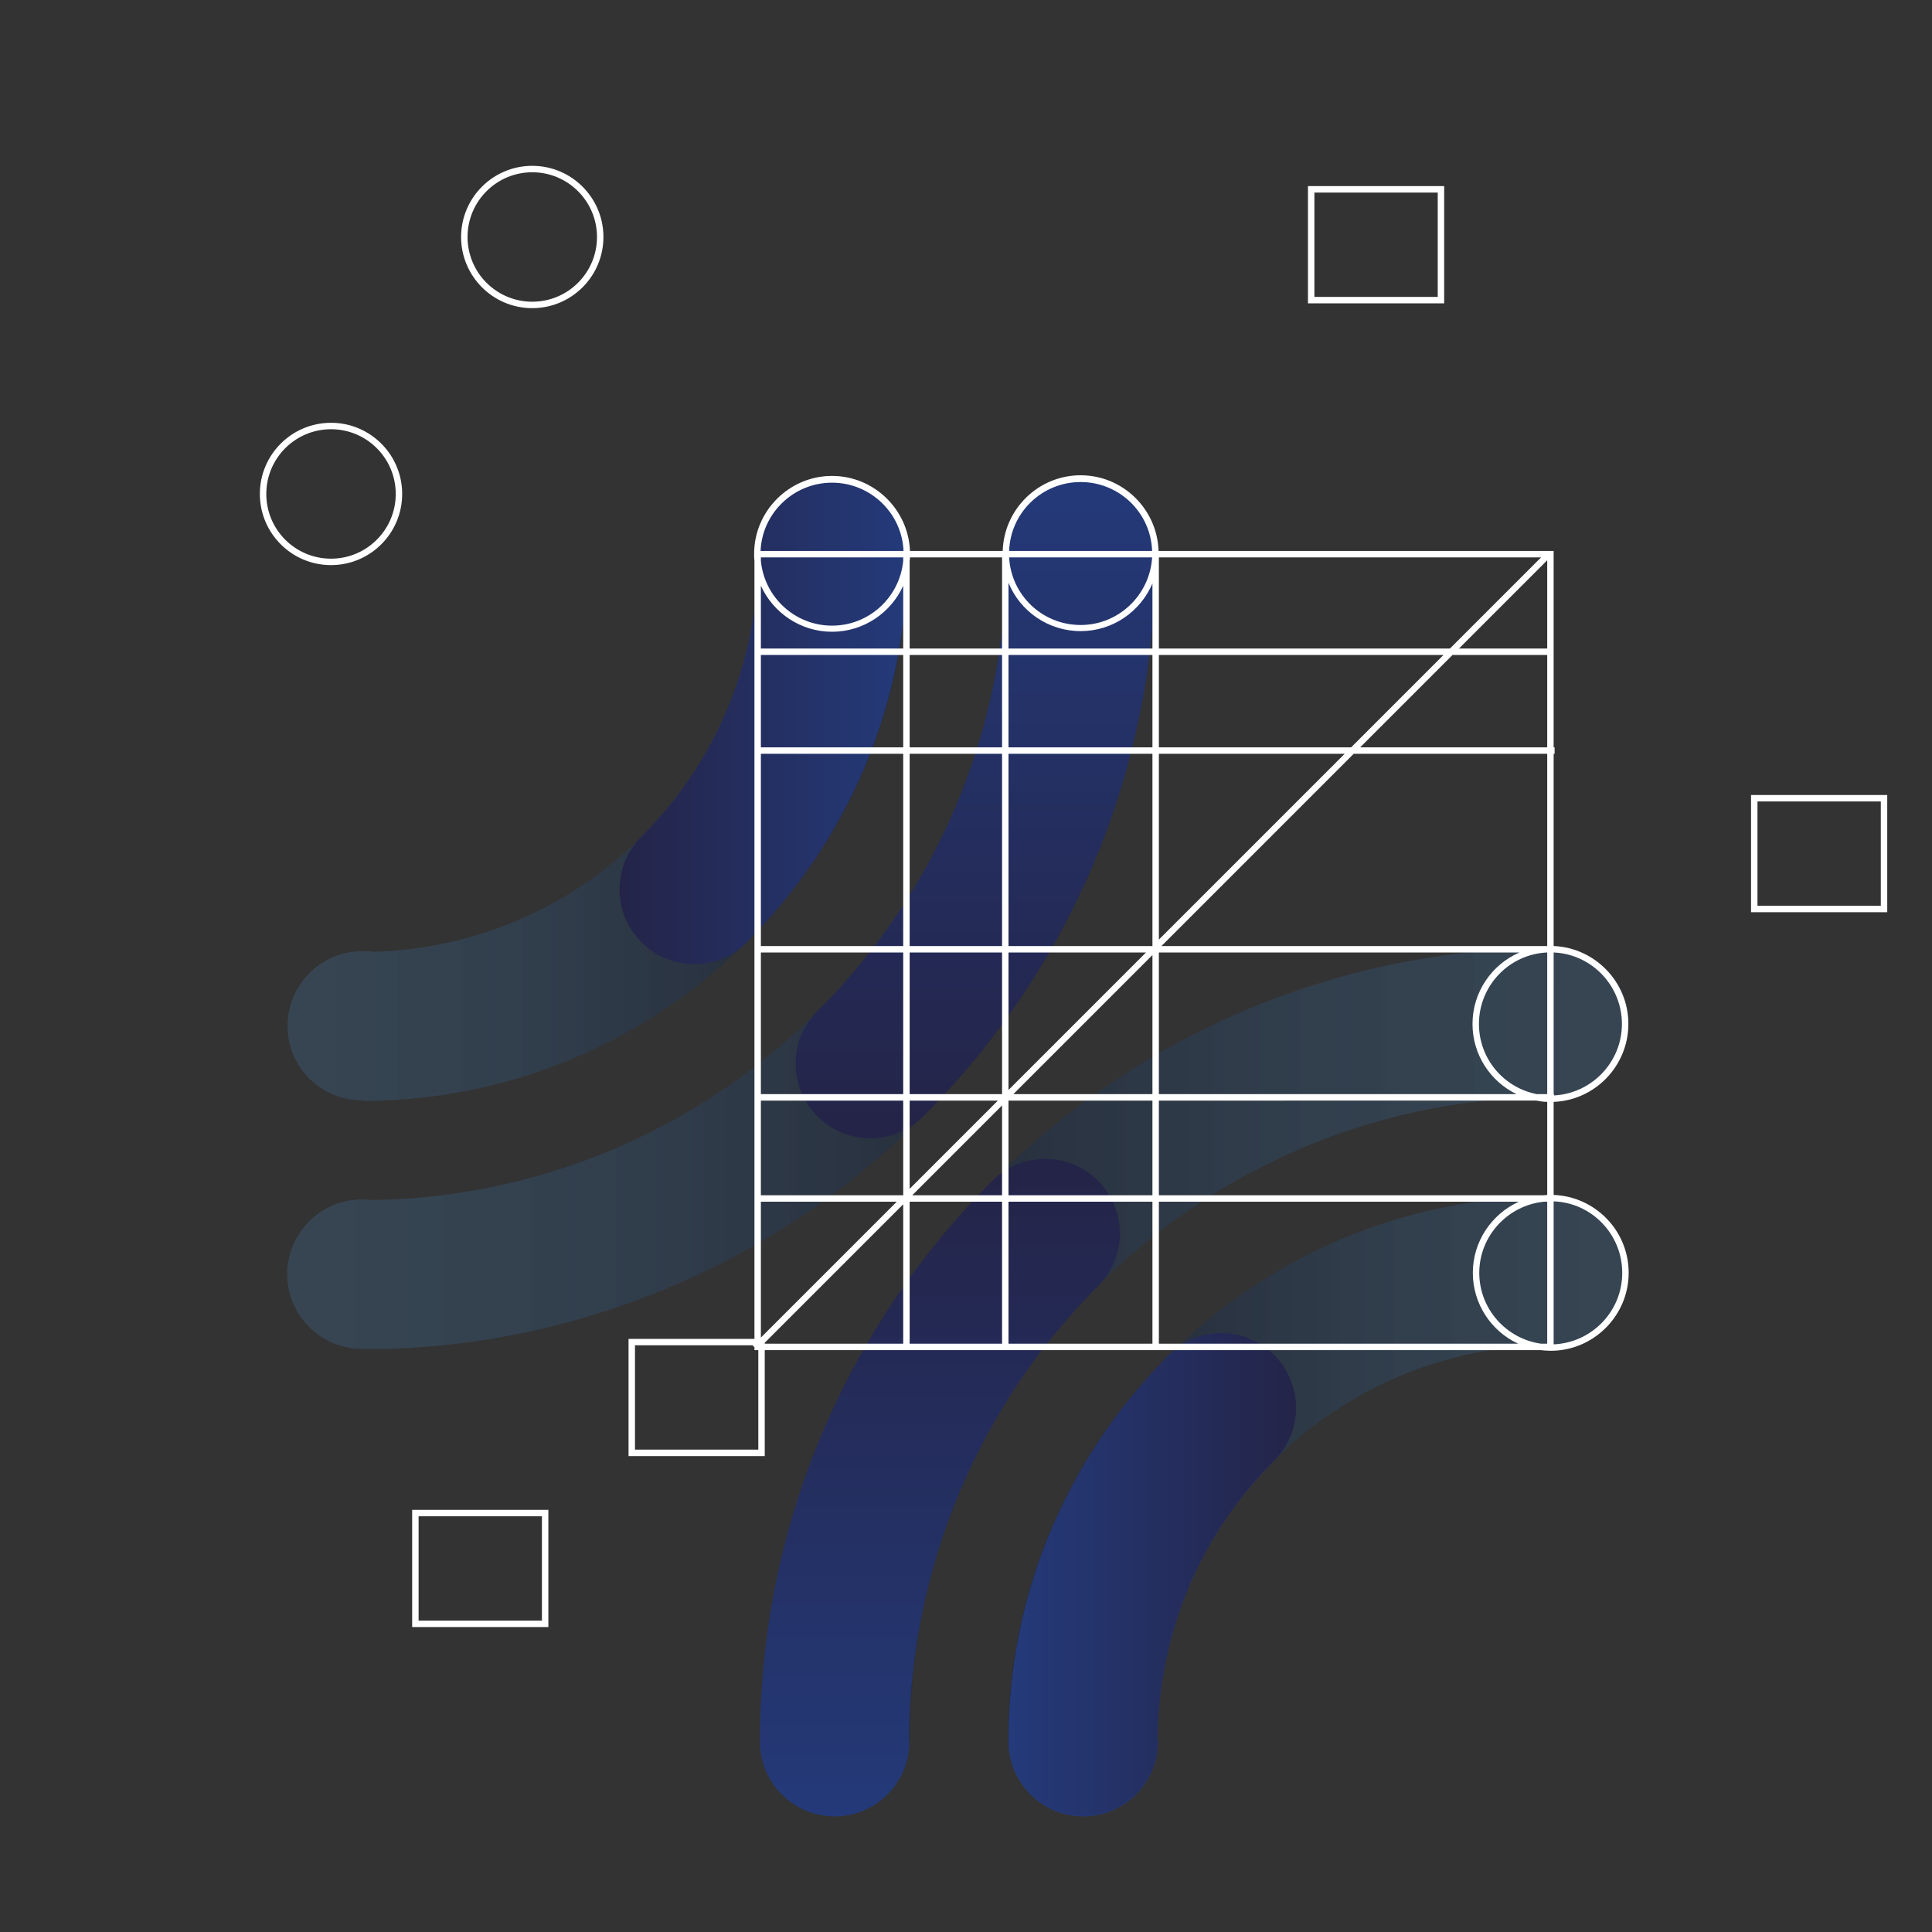 <?xml version="1.0" encoding="utf-8"?>
<!-- Generator: Adobe Illustrator 26.2.1, SVG Export Plug-In . SVG Version: 6.00 Build 0)  -->
<svg version="1.1" id="Layer_1" xmlns="http://www.w3.org/2000/svg" xmlns:xlink="http://www.w3.org/1999/xlink" x="0px" y="0px"
	 viewBox="0 0 600 600" style="enable-background:new 0 0 600 600;" xml:space="preserve">
<rect x="0" y="0" width="600" height="600" fill="#333333" stroke="none"/>
<style type="text/css">
	.st0{opacity:0.7;fill:url(#SVGID_1_);enable-background:new    ;}
	.st1{opacity:0.7;fill:url(#SVGID_00000163062331969119712730000012223711405903774604_);enable-background:new    ;}
	.st2{fill:url(#SVGID_00000057117473670941086040000016371658338011464096_);}
	.st3{fill:url(#SVGID_00000119836898673468920540000001799320695407448204_);}
	.st4{fill:url(#SVGID_00000042711989589090980840000007332476759489941937_);}
	.st5{opacity:0.7;fill:url(#SVGID_00000151545373973963826380000015583526224641196712_);enable-background:new    ;}
	.st6{opacity:0.7;fill:url(#SVGID_00000038415216429006555000000013773582452877536394_);enable-background:new    ;}
	.st7{fill:url(#SVGID_00000117669638173376113210000018034257855438077095_);}
	.st8{fill:url(#SVGID_00000031189792494986413760000008965781393499068595_);}
	.st9{fill:url(#SVGID_00000145031909402786121390000001509790167642931358_);}
	.st10{fill:#FFFFFF;}
</style>
<linearGradient id="SVGID_1_" gradientUnits="userSpaceOnUse" x1="89.183" y1="295.709" x2="358.683" y2="295.709">
	<stop  offset="0" style="stop-color:#478CCA;stop-opacity:0.3"/>
	<stop  offset="1" style="stop-color:#000725;stop-opacity:0.58"/>
</linearGradient>
<path class="st0" d="M115.5,372.7c-1-0.2-2.1-0.2-3.1-0.2c-12.8,0-23.2,10.4-23.2,23.2c0,12.8,10.4,23.2,23.2,23.2h8.6
	c132-4.6,237.7-113,237.7-246.1c0-0.1,0-0.2,0-0.2h-46.2c0,0.1,0,0.2,0,0.2C312.5,282.2,224.6,371,115.5,372.7z"/>
<linearGradient id="SVGID_00000073001374527789469390000016109695023308828091_" gradientUnits="userSpaceOnUse" x1="12571.953" y1="-3509.365" x2="12379.453" y2="-3509.365" gradientTransform="matrix(-1 0 0 -1 12661.236 -3252.306)">
	<stop  offset="0" style="stop-color:#478CCA;stop-opacity:0.3"/>
	<stop  offset="1" style="stop-color:#000725;stop-opacity:0.58"/>
</linearGradient>
<path style="opacity:0.7;fill:url(#SVGID_00000073001374527789469390000016109695023308828091_);enable-background:new    ;" d="
	M112.4,341.7v0.2c93.5,0,169.4-75.8,169.4-169.4c0-0.1,0-0.2,0-0.2h-46.2c0,0.1,0,0.2,0,0.2c0,66.9-53.3,121.3-119.8,123.1
	c-1.1-0.2-2.2-0.2-3.3-0.2c-12.8,0-23.2,10.4-23.2,23.2C89.3,331.4,99.6,341.7,112.4,341.7z"/>
<linearGradient id="SVGID_00000130610735784503800890000007031643666452029069_" gradientUnits="userSpaceOnUse" x1="12424.153" y1="-3397.785" x2="12424.153" y2="-3601.754" gradientTransform="matrix(-1 0 0 -1 12661.236 -3252.306)">
	<stop  offset="0" style="stop-color:#243A7A"/>
	<stop  offset="1" style="stop-color:#242448"/>
</linearGradient>
<path style="fill:url(#SVGID_00000130610735784503800890000007031643666452029069_);" d="M192.5,276.1c0,12.8,10.4,23.2,23.2,23.2
	c7.3,0,13.8-3.4,18-8.6c29.7-30.5,48-72.2,48-118.1c0-12.8-10.4-23.2-23.2-23.2c-12.8,0-23.2,10.4-23.2,23.2c0,0.4,0,0.8,0.1,1.2
	c-0.3,33.5-14,63.9-36.1,85.9C195.2,263.8,192.5,269.6,192.5,276.1z"/>
<linearGradient id="SVGID_00000102528095081237802370000014638609915580979365_" gradientUnits="userSpaceOnUse" x1="12358.254" y1="-3397.785" x2="12358.254" y2="-3601.985" gradientTransform="matrix(-1 0 0 -1 12661.236 -3252.306)">
	<stop  offset="0" style="stop-color:#243A7A"/>
	<stop  offset="1" style="stop-color:#242448"/>
</linearGradient>
<path style="fill:url(#SVGID_00000102528095081237802370000014638609915580979365_);" d="M254.8,313.1c-4.7,4.2-7.7,10.4-7.7,17.2
	c0,12.8,10.4,23.2,23.2,23.2c6.4,0,12.2-2.6,16.4-6.8l0,0c44.6-44.6,72.2-106.1,72.2-174.2c0-12.8-10.4-23.2-23.2-23.2
	c-12.8,0-23.2,10.4-23.2,23.2c0,0.4,0,0.7,0.1,1.2C312.2,228,290.3,277.2,254.8,313.1z"/>
<linearGradient id="SVGID_00000178182124418070080450000013803761027010084014_" gradientUnits="userSpaceOnUse" x1="12379.554" y1="-3476.715" x2="12468.736" y2="-3476.715" gradientTransform="matrix(-1 0 0 -1 12661.236 -3252.306)">
	<stop  offset="0" style="stop-color:#243A7A"/>
	<stop  offset="1" style="stop-color:#242448"/>
</linearGradient>
<path style="fill:url(#SVGID_00000178182124418070080450000013803761027010084014_);" d="M192.4,276.2c0,12.8,10.4,23.2,23.2,23.2
	c7.2,0,13.6-3.3,17.9-8.5c29.8-30.6,48.2-72.2,48.2-118.2c0-12.8-10.4-23.2-23.2-23.2c-12.8,0-23.2,10.4-23.2,23.2
	c0,0.5,0.1,1,0.1,1.4c-0.4,33.5-14.1,63.8-36.1,85.7C195,264,192.4,269.8,192.4,276.2z"/>
<linearGradient id="SVGID_00000055699538679864547140000017204243839702671528_" gradientUnits="userSpaceOnUse" x1="-1052.345" y1="-8611.242" x2="-1321.845" y2="-8611.242" gradientTransform="matrix(1 0 0 1 1558.128 9028.851)">
	<stop  offset="0" style="stop-color:#478CCA;stop-opacity:0.3"/>
	<stop  offset="1" style="stop-color:#000725;stop-opacity:0.58"/>
</linearGradient>
<path style="opacity:0.7;fill:url(#SVGID_00000055699538679864547140000017204243839702671528_);enable-background:new    ;" d="
	M479.5,340.7c1,0.2,2.1,0.2,3.1,0.2c12.8,0,23.2-10.4,23.2-23.2c0-12.8-10.4-23.2-23.2-23.2H474c-132,4.6-237.7,113-237.7,246.1
	c0,0.1,0,0.2,0,0.2h46.2c0-0.1,0-0.2,0-0.2C282.4,431.2,370.4,342.4,479.5,340.7z"/>
<linearGradient id="SVGID_00000173132675930487843240000016826923951945601677_" gradientUnits="userSpaceOnUse" x1="-1052.545" y1="-8572.592" x2="-1245.045" y2="-8572.592" gradientTransform="matrix(1 0 0 1 1558.128 9028.851)">
	<stop  offset="0" style="stop-color:#478CCA;stop-opacity:0.3"/>
	<stop  offset="1" style="stop-color:#000725;stop-opacity:0.58"/>
</linearGradient>
<path style="opacity:0.7;fill:url(#SVGID_00000173132675930487843240000016826923951945601677_);enable-background:new    ;" d="
	M482.5,371.7v-0.2c-93.5,0-169.4,75.8-169.4,169.4c0,0.1,0,0.2,0,0.2h46.2c0-0.1,0-0.2,0-0.2c0-66.9,53.3-121.3,119.8-123.1
	c1.1,0.2,2.2,0.2,3.3,0.2c12.8,0,23.2-10.4,23.2-23.2C505.6,382.1,495.3,371.7,482.5,371.7z"/>
<linearGradient id="SVGID_00000016781380839418425820000006376411412827026054_" gradientUnits="userSpaceOnUse" x1="-1200.345" y1="-8460.985" x2="-1200.345" y2="-8664.954" gradientTransform="matrix(1 0 0 1 1558.128 9028.851)">
	<stop  offset="0" style="stop-color:#243A7A"/>
	<stop  offset="1" style="stop-color:#242448"/>
</linearGradient>
<path style="fill:url(#SVGID_00000016781380839418425820000006376411412827026054_);" d="M402.4,437.4c0-12.8-10.4-23.2-23.2-23.2
	c-7.3,0-13.8,3.4-18,8.6c-29.7,30.5-48,72.2-48,118.1c0,12.8,10.4,23.2,23.2,23.2s23.2-10.4,23.2-23.2c0-0.4,0-0.8-0.1-1.2
	c0.3-33.5,14-63.9,36.1-85.9C399.8,449.6,402.4,443.9,402.4,437.4z"/>
<linearGradient id="SVGID_00000042732006265167132780000006451837256670701734_" gradientUnits="userSpaceOnUse" x1="-1266.245" y1="-8460.985" x2="-1266.245" y2="-8665.185" gradientTransform="matrix(1 0 0 1 1558.128 9028.851)">
	<stop  offset="0" style="stop-color:#243A7A"/>
	<stop  offset="1" style="stop-color:#242448"/>
</linearGradient>
<path style="fill:url(#SVGID_00000042732006265167132780000006451837256670701734_);" d="M340.1,400.3c4.7-4.2,7.7-10.4,7.7-17.2
	c0-12.8-10.4-23.2-23.2-23.2c-6.4,0-12.2,2.6-16.4,6.8l0,0C263.6,411.3,236,472.8,236,540.9c0,12.8,10.4,23.2,23.2,23.2
	c12.8,0,23.2-10.4,23.2-23.2c0-0.4,0-0.7-0.1-1.2C282.8,485.5,304.7,436.2,340.1,400.3z"/>
<linearGradient id="SVGID_00000114071686027718075970000016501585248560123811_" gradientUnits="userSpaceOnUse" x1="-1244.83" y1="-8539.941" x2="-1155.648" y2="-8539.941" gradientTransform="matrix(1 0 0 1 1558.128 9028.851)">
	<stop  offset="0" style="stop-color:#243A7A"/>
	<stop  offset="1" style="stop-color:#242448"/>
</linearGradient>
<path style="fill:url(#SVGID_00000114071686027718075970000016501585248560123811_);" d="M402.5,437.2c0-12.8-10.4-23.2-23.2-23.2
	c-7.2,0-13.6,3.3-17.9,8.5c-29.8,30.6-48.2,72.2-48.2,118.2c0,12.8,10.4,23.2,23.2,23.2c12.8,0,23.2-10.4,23.2-23.2
	c0-0.5-0.1-1-0.1-1.4c0.4-33.5,14.1-63.8,36.1-85.7C399.9,449.4,402.5,443.6,402.5,437.2z"/>
<g>
	<path class="st10" d="M482,418.8H234.8V171.6H482L482,418.8L482,418.8z M235.8,417.8H481V172.6H235.8V417.8z M282,171.9h-1v246.4h1
		V171.9z M312.7,171.6h-1v246.3h1V171.6z M359.4,172.3h-1v246.3h1V172.3z M481.9,201.9H235.6v1h246.3V201.9z M482.3,232.6H235.9v1
		h246.4V232.6z M482,294.3H235.7v1h246.4v-1H482z M482,340.3H235.7v1h246.4v-1H482z M481.3,371.7H235v1h246.3L481.3,371.7
		L481.3,371.7z M481.2,172.6l-0.7-0.7l-246,246l0.7,0.7L481.2,172.6z M258.4,195.7c-13.1,0-23.7-10.6-23.7-23.7s10.6-23.7,23.7-23.7
		c13.1,0,23.7,10.6,23.7,23.7S271.5,195.7,258.4,195.7z M258.4,149.4c-12.5,0-22.7,10.2-22.7,22.7s10.2,22.7,22.7,22.7
		s22.7-10.2,22.7-22.7S270.9,149.4,258.4,149.4z M335.6,195.5c-13.1,0-23.7-10.6-23.7-23.7c0-13.1,10.6-23.7,23.7-23.7
		s23.7,10.6,23.7,23.7C359.3,184.9,348.7,195.5,335.6,195.5z M335.6,149.2c-12.5,0-22.7,10.2-22.7,22.7s10.2,22.7,22.7,22.7
		s22.7-10.2,22.7-22.7C358.3,159.4,348.1,149.2,335.6,149.2z M481.5,341.7c-13,0-23.7-10.6-23.7-23.7s10.6-23.7,23.7-23.7
		s23.7,10.6,23.7,23.7S494.5,341.7,481.5,341.7z M481.5,295.3c-12.5,0-22.7,10.2-22.7,22.7s10.2,22.7,22.7,22.7s22.7-10.2,22.7-22.7
		S494,295.3,481.5,295.3z M481.6,419c-13.1,0-23.7-10.6-23.7-23.7s10.6-23.7,23.7-23.7c13,0,23.7,10.6,23.7,23.7
		C505.3,408.4,494.7,419,481.6,419z M481.6,372.6c-12.5,0-22.7,10.2-22.7,22.7s10.2,22.7,22.7,22.7s22.7-10.2,22.7-22.7
		C504.3,382.8,494.1,372.6,481.6,372.6z M237,451.7h-41.3v-35.4H237V451.7z M196.7,450.7H236v-33.4h-39.3V450.7z M448,93.7h-41.3
		V58.3H448V93.7z M407.7,92.7H447V59.3h-39.3V92.7z M585.6,282.8h-41.3v-35.4h41.3V282.8z M545.3,281.8h39.3v-33.4h-39.3
		L545.3,281.8L545.3,281.8z M169.8,504.8h-41.3v-35.4h41.3V504.8z M129.5,503.8h39.3v-33.4h-39.3V503.8z M165.3,95.2
		c-11.9,0-21.6-9.7-21.6-21.6S153.4,52,165.3,52s21.6,9.7,21.6,21.6S177.3,95.2,165.3,95.2z M165.3,53c-11.4,0-20.6,9.2-20.6,20.6
		s9.2,20.6,20.6,20.6s20.6-9.2,20.6-20.6S176.7,53,165.3,53z M102.8,175c-11.9,0-21.6-9.7-21.6-21.6s9.7-21.6,21.6-21.6
		s21.6,9.6,21.6,21.6S114.7,175,102.8,175z M102.8,132.8c-11.4,0-20.6,9.2-20.6,20.6s9.2,20.6,20.6,20.6s20.6-9.3,20.6-20.6
		S114.2,132.8,102.8,132.8z"/>
	<path class="st10" d="M170.3,505.3H128v-36.4h42.3V505.3z M129,504.3h40.3v-34.4v34.4H129z M130,503.3h38.3v-32.4H130V503.3z
		 M237.5,452.2h-42.3v-36.4h39.1V174.2c-0.1-0.7-0.1-1.5-0.1-2.2c0-13.3,10.9-24.2,24.2-24.2c13,0,23.7,10.4,24.2,23.3h28.8
		c0.4-13,11.1-23.5,24.2-23.5c13.1,0,23.8,10.5,24.2,23.5h122.7v61h0.3v2h-0.3v59.7l0.1,0c12.8,0.6,23.1,11.2,23.1,24.2
		c0,13-10.3,23.7-23.2,24.2v28.9c12.9,0.5,23.3,11.1,23.3,24.2c0,13.3-10.9,24.2-24.2,24.2c-1.1,0-2.1-0.1-3.1-0.2h-241V452.2z
		 M196.2,451.2h40.3v-31.9v31.9H196.2z M197.2,450.2h38.3v-30.9h-1.2v-0.9l-0.5-0.5l0.1-0.1h-36.7V450.2z M482.5,418.4
		c12.4-0.5,22.3-10.7,22.3-23.2C504.8,407.7,494.9,418,482.5,418.4z M359.9,418.3H474H359.9z M313.2,418.3h44.7H313.2z M282.5,418.3
		h28.7H282.5z M237.5,418.3h43H237.5z M481.5,417.5v-44.3V417.5z M482.5,373.1v44.4c11.8-0.5,21.3-10.2,21.3-22.2
		S494.3,373.5,482.5,373.1z M478.6,417.3h1.9v-44.1h-1c-11.2,1.1-20.1,10.6-20.1,22.1C459.4,406.5,467.8,415.8,478.6,417.3z
		 M474.2,417.3c-9.2-3.1-15.8-11.8-15.8-22C458.4,405.5,465,414.2,474.2,417.3z M359.9,417.3h111.6c-8.3-3.8-14.1-12.3-14.1-22
		c0-9.8,5.9-18.3,14.3-22.1H359.9V417.3z M358.9,417.3v-44.1V417.3z M313.2,417.3h44.7v-44.1h-44.7V417.3z M312.2,417.3v-44.1V417.3
		z M282.5,417.3h28.7v-44.1h-28.7V417.3z M281.5,417.3v-44.1V417.3z M237.5,417.3h43V374l-43,43V417.3z M236.3,373.2v42.2l42.2-42.2
		H236.3z M359.9,372.2h114.5H359.9z M313.2,372.2h44.7H313.2z M282.5,372.2h28.7H282.5z M236.3,372.2h43.2H236.3z M359.9,371.2
		h119.5c0.4,0,0.7-0.1,1.1-0.1v-28.9c-1.2,0-2.3-0.2-3.4-0.4H359.9V371.2z M358.9,371.2v-29.4V371.2z M313.2,371.2h44.7v-29.4h-44.7
		V371.2z M312.2,371.2v-28.9V371.2z M283.3,371.2h27.9v-27.9L283.3,371.2z M236.3,371.2l44.2,0v-29.4h-44.2V371.2z M481.5,342.2
		v28.9V342.2z M281.5,341.8v28.4V341.8z M282.5,341.8v27.4l27.4-27.4H282.5z M482.6,341.1c12.3-0.6,22.1-10.8,22.1-23.2
		C504.7,330.4,494.9,340.6,482.6,341.1z M359.9,340.8h113.5H359.9z M313.7,340.8h44.2H313.7z M282.5,340.8h28.4H282.5z M236.3,340.8
		h44.2H236.3z M482.5,339.8h0.1v0.4c11.7-0.6,21.1-10.3,21.1-22.2c0-11.9-9.4-21.7-21.2-22.2V339.8z M481.5,339.8v-44V339.8z
		 M477.3,339.8h3.2v-44c-11.8,0.5-21.2,10.3-21.2,22.2C459.3,328.8,467,337.8,477.3,339.8z M473.5,339.8
		c-8.9-3.2-15.3-11.8-15.3-21.8C458.3,328,464.6,336.5,473.5,339.8z M359.9,339.8H471c-8.1-3.9-13.7-12.2-13.7-21.8
		c0-9.9,6-18.5,14.6-22.2h-112V339.8z M358.9,339.8v-44V339.8z M314.7,339.8h43.2v-43.2L314.7,339.8z M282.5,339.8h28.7v-44h-28.7
		V339.8z M281.5,339.8v-44V339.8z M236.3,339.8h44.2v-44h-44.2V339.8z M312.2,295.8v43.7V295.8z M313.2,295.8v42.7l42.7-42.7H313.2z
		 M359.9,294.8h114.7H359.9z M313.2,294.8h43.7H313.2z M282.5,294.8h28.7H282.5z M236.3,294.8h44.2H236.3z M481.5,293.8v-59.7V293.8
		z M360.7,293.8h119.8v-59.7h-60.1L360.7,293.8z M313.2,293.8l44.7,0v-59.7h-44.7V293.8z M312.2,293.8v-59.7V293.8z M282.5,293.8
		h28.7v-59.7h-28.7V293.8z M281.5,293.8v-59.7V293.8z M236.3,293.8h44.2v-59.7h-44.2V293.8z M358.9,234.1v58.7V234.1z M359.9,234.1
		v57.7l57.7-57.7H359.9z M421.4,233.1h59.1H421.4z M359.9,233.1h58.7H359.9z M313.2,233.1h44.7H313.2z M282.5,233.1h28.7H282.5z
		 M236.4,233.1h44.1H236.4z M481.5,232.1v-28.7V232.1z M422.4,232.1h58.1v-28.7h-29.4L422.4,232.1z M359.9,232.1h59.7l28.7-28.7
		h-88.4V232.1z M358.9,232.1v-28.7V232.1z M313.2,232.1h44.7v-28.7h-44.7V232.1z M312.2,232.1v-28.7V232.1z M282.5,232.1h28.7v-28.7
		h-28.7V232.1z M281.5,232.1v-28.7V232.1z M236.3,232.1h44.2v-28.7h-44.2V232.1z M452.1,202.4h28.4H452.1z M359.9,202.4h89.4H359.9z
		 M313.2,202.4h44.7H313.2z M282.5,202.4h28.7H282.5z M236.3,202.4h44.2H236.3z M481.5,201.4V173V201.4z M453.1,201.4h27.4V174
		L453.1,201.4z M359.9,201.4h90.4l28.3-28.3H359.9V201.4z M358.9,201.4v-23.1V201.4z M313.2,201.4h44.7v-20.2
		c-3.7,8.7-12.3,14.8-22.3,14.8c-10.1,0-18.8-6.2-22.4-15V201.4z M312.2,201.4v-23.4V201.4z M282.5,201.4h28.7v-28.3h-28.6
		c0,0.4,0,0.7-0.1,1.1V201.4z M281.5,201.4v-22.2V201.4z M236.3,201.4h44.2v-19.5c-3.8,8.4-12.3,14.3-22.1,14.3
		c-9.8,0-18.3-5.9-22.1-14.3V201.4z M236.3,174.2c1.1,11.3,10.6,20.1,22.1,20.1c11.5,0,21-8.8,22.1-20.1v-1.1h-44.2V174.2z
		 M313.4,173.1c0.6,11.7,10.3,21,22.2,21c11.8,0,21.5-9.3,22.2-21H313.4z M481.5,172.2L481.5,172.2L481.5,172.2z M358.8,171.1
		L358.8,171.1c-0.4-12.5-10.6-22.5-23.2-22.5c-12.6,0-22.8,10-23.2,22.5h0c0.4-12.4,10.7-22.4,23.2-22.4S358.3,158.6,358.8,171.1z
		 M313.4,171.1h44.4c-0.4-11.9-10.2-21.4-22.2-21.4S313.8,159.2,313.4,171.1z M281.6,171.1L281.6,171.1
		c-0.5-12.4-10.7-22.3-23.2-22.3c-12.5,0-22.7,9.9-23.2,22.3h0c0.5-12.3,10.7-22.2,23.2-22.2C270.8,148.9,281,158.7,281.6,171.1z
		 M236.2,171.1h44.4c-0.5-11.8-10.3-21.2-22.2-21.2C246.5,149.9,236.7,159.3,236.2,171.1z M586.1,283.3h-42.3v-36.4h42.3V283.3z
		 M544.8,282.3h40.3v-34.4v34.4H544.8z M545.8,281.3h38.3v-32.4h-38.3V281.3z M102.8,175.5c-12.2,0-22.1-9.9-22.1-22.1
		s9.9-22.1,22.1-22.1c12.2,0,22.1,9.9,22.1,22.1S115,175.5,102.8,175.5z M81.7,153.4c0,11.6,9.5,21.1,21.1,21.1s21.1-9.5,21.1-21.1
		c0,11.6-9.5,21.1-21.1,21.1S81.7,165,81.7,153.4z M102.8,133.3c-11.1,0-20.1,9-20.1,20.1c0,11.1,9,20.1,20.1,20.1
		c11.1,0,20.1-9,20.1-20.1C122.9,142.3,113.9,133.3,102.8,133.3z M165.3,95.7c-12.2,0-22.1-9.9-22.1-22.1s9.9-22.1,22.1-22.1
		c12.2,0,22.1,9.9,22.1,22.1S177.5,95.7,165.3,95.7z M144.2,73.6c0,11.6,9.5,21.1,21.1,21.1s21.1-9.5,21.1-21.1
		c0,11.6-9.5,21.1-21.1,21.1S144.2,85.2,144.2,73.6z M165.3,53.5c-11.1,0-20.1,9-20.1,20.1s9,20.1,20.1,20.1
		c11.1,0,20.1-9,20.1-20.1S176.4,53.5,165.3,53.5z M448.5,94.2h-42.3V57.8h42.3V94.2z M407.2,93.2h40.3V58.8v34.4H407.2z
		 M408.2,92.2h38.3V59.8h-38.3V92.2z"/>
</g>
</svg>
